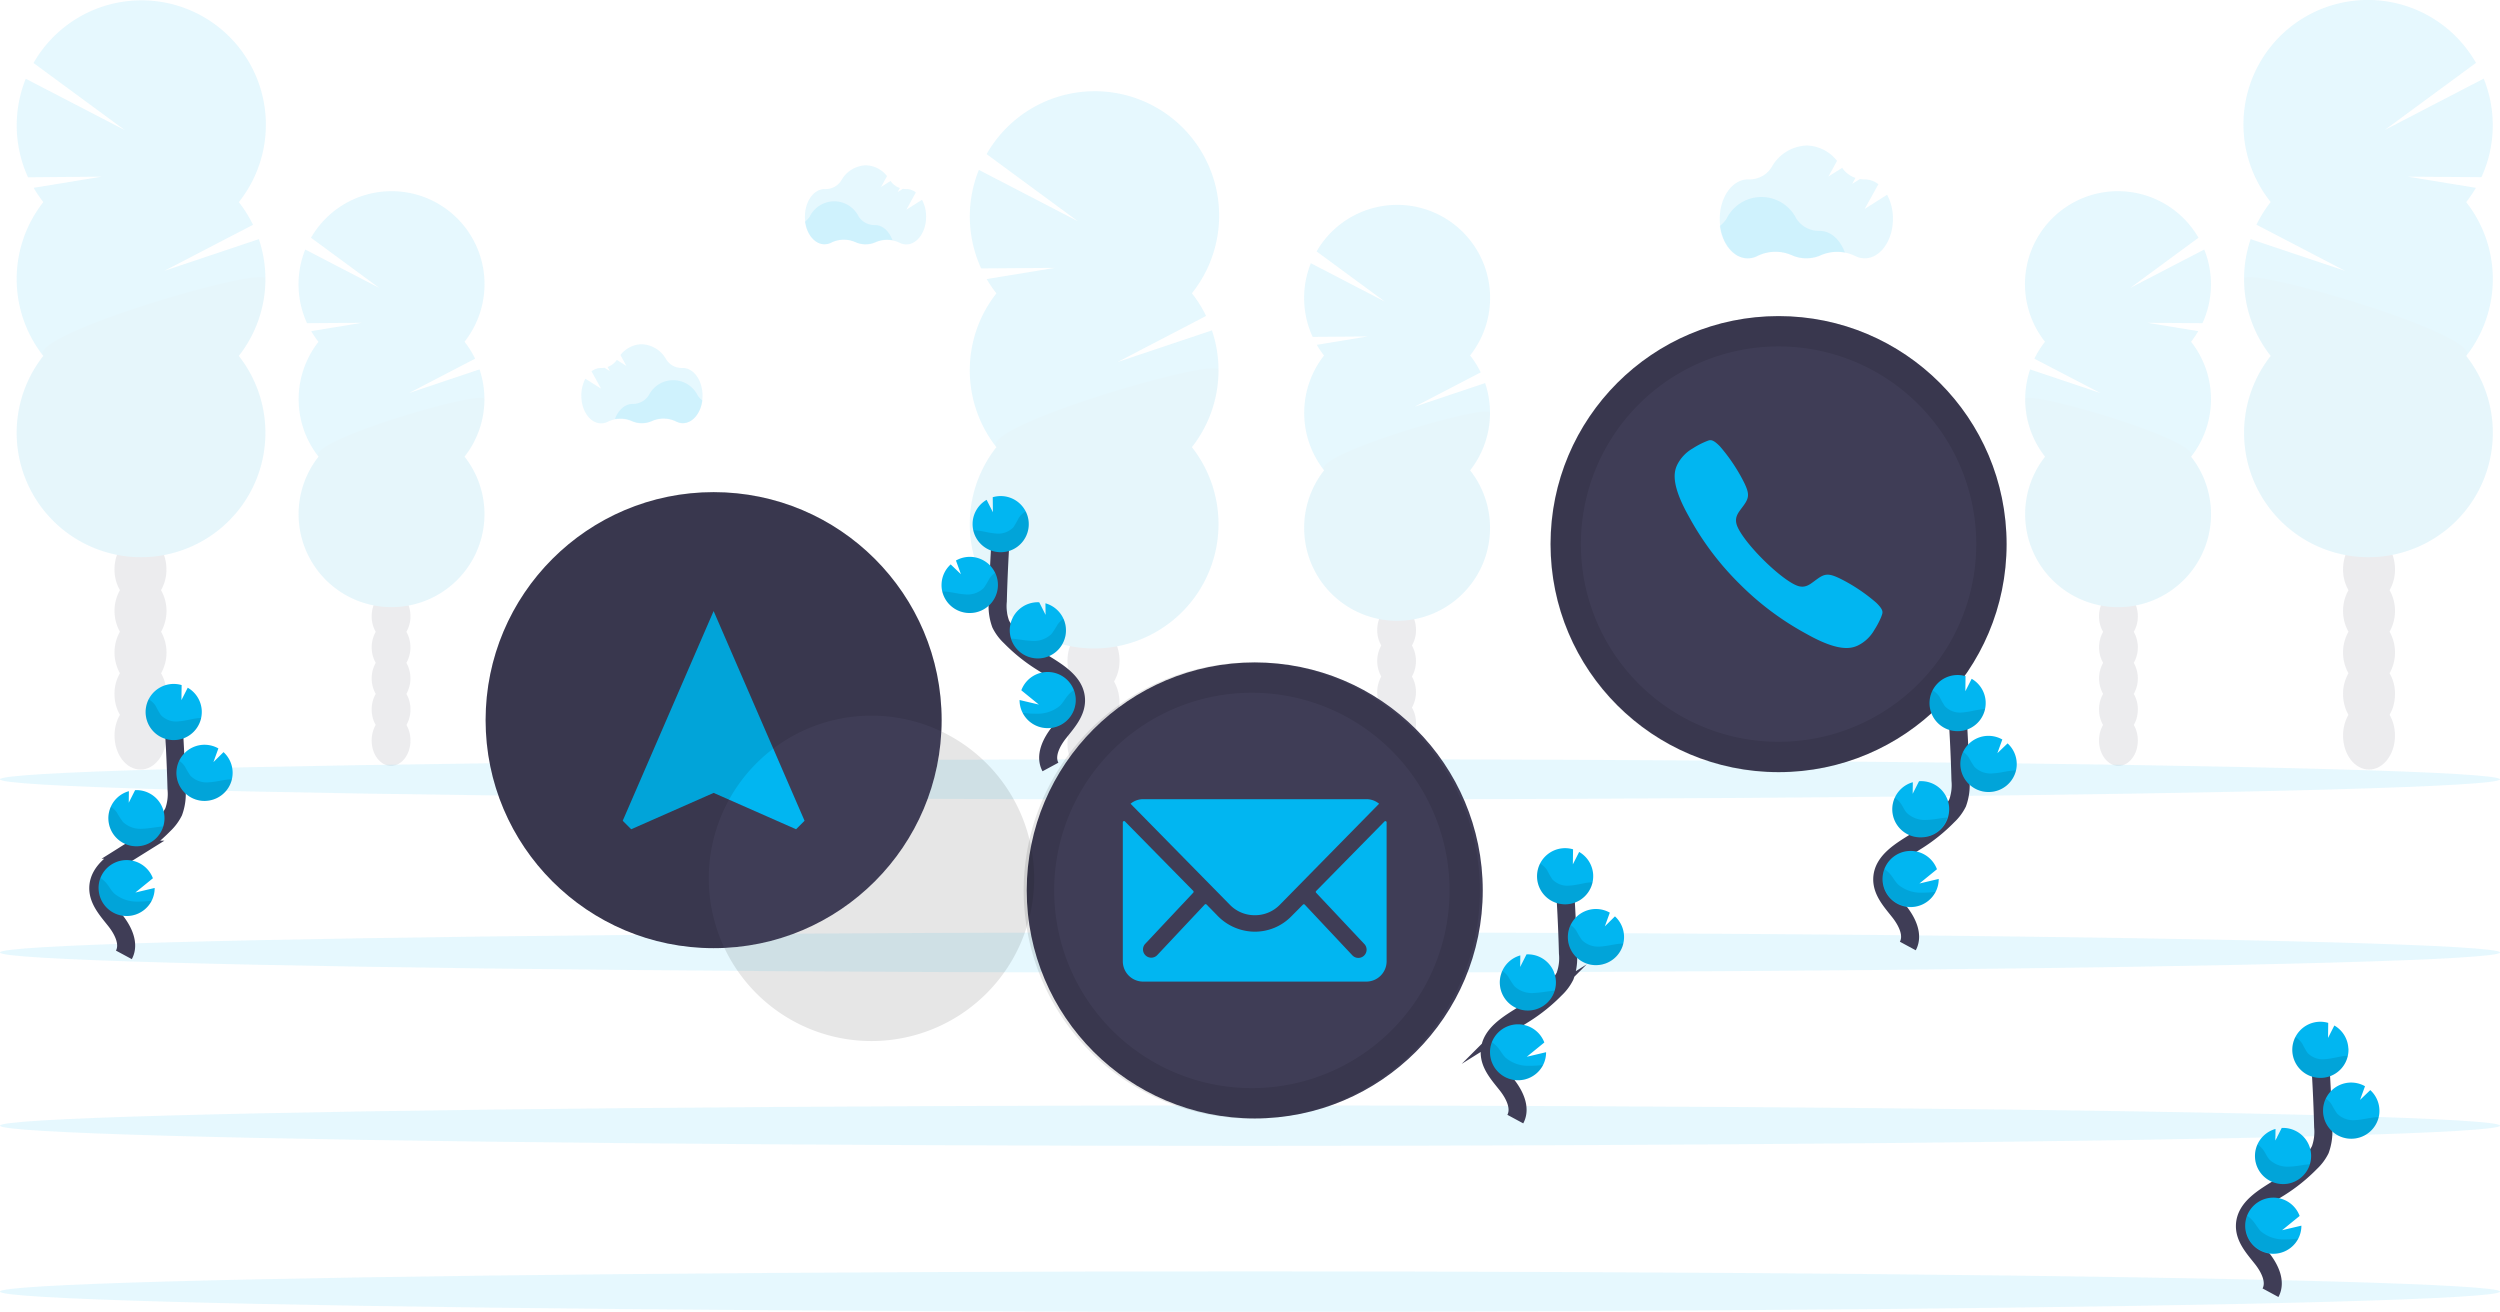 <svg xmlns="http://www.w3.org/2000/svg" width="554.717" height="291.073" viewBox="0 0 554.717 291.073">
  <g id="undraw_contact_us_15o2_1_" data-name="undraw_contact_us_15o2 (1)" transform="translate(0 0.358)">
    <g id="Groupe_13495" data-name="Groupe 13495" transform="translate(215.18 19.886)" opacity="0.1">
      <ellipse id="Ellipse_489" data-name="Ellipse 489" cx="5.76" cy="7.541" rx="5.76" ry="7.541" transform="translate(21.708 155.674)" fill="#3f3d56"/>
      <path id="Tracé_23556" data-name="Tracé 23556" d="M530.34,449.142a9.11,9.11,0,0,0,1.2-4.611c0-4.165-2.581-7.541-5.765-7.541s-5.78,3.386-5.78,7.551a9.109,9.109,0,0,0,1.2,4.611,9.419,9.419,0,0,0,0,9.217,9.419,9.419,0,0,0,0,9.217A9.079,9.079,0,0,0,520,472.2c0,4.16,2.581,7.541,5.76,7.541s5.765-3.381,5.765-7.541a9.081,9.081,0,0,0-1.2-4.611,9.419,9.419,0,0,0,0-9.217,9.419,9.419,0,0,0,0-9.217Z" transform="translate(-498.312 -318.192)" fill="#3f3d56"/>
      <ellipse id="Ellipse_490" data-name="Ellipse 490" cx="5.76" cy="7.541" rx="5.76" ry="7.541" transform="translate(21.708 109.591)" fill="#3f3d56"/>
      <ellipse id="Ellipse_491" data-name="Ellipse 491" cx="5.76" cy="7.541" rx="5.76" ry="7.541" transform="translate(21.708 100.375)" fill="#3f3d56"/>
      <path id="Tracé_23557" data-name="Tracé 23557" d="M483.056,247.108a26.861,26.861,0,0,1-2.146-3.158l15.133-2.485-16.368.121a27.645,27.645,0,0,1-.506-21.865l21.961,11.393-20.245-14.89A27.6,27.6,0,1,1,526.436,247.1a27.6,27.6,0,0,1,3.148,5.031l-19.653,10.234,20.949-7.03a27.6,27.6,0,0,1-4.449,25.914,27.594,27.594,0,1,1-43.375,0,27.594,27.594,0,0,1,0-34.123Z" transform="translate(-477.149 -202.271)" fill="#01b6f1"/>
      <path id="Tracé_23558" data-name="Tracé 23558" d="M532.338,324.173a27.467,27.467,0,0,1-5.907,17.062,27.594,27.594,0,1,1-43.375,0C479.356,336.538,532.338,321.076,532.338,324.173Z" transform="translate(-477.149 -262.274)" opacity="0.1"/>
    </g>
    <g id="Groupe_13496" data-name="Groupe 13496" transform="translate(289.364 45.108)" opacity="0.1">
      <ellipse id="Ellipse_492" data-name="Ellipse 492" cx="4.307" cy="5.633" rx="4.307" ry="5.633" transform="translate(16.221 116.236)" fill="#3f3d56"/>
      <path id="Tracé_23559" data-name="Tracé 23559" d="M663.473,436.4a6.8,6.8,0,0,0,.9-3.442c0-3.113-1.928-5.638-4.3-5.638s-4.307,2.531-4.307,5.638a6.746,6.746,0,0,0,.9,3.442,7.035,7.035,0,0,0,0,6.888,7.035,7.035,0,0,0,0,6.888,6.746,6.746,0,0,0-.9,3.442c0,3.113,1.928,5.638,4.307,5.638s4.3-2.531,4.3-5.638a6.8,6.8,0,0,0-.9-3.442,7.086,7.086,0,0,0,0-6.888,7.086,7.086,0,0,0,0-6.888Z" transform="translate(-639.543 -338.638)" fill="#3f3d56"/>
      <ellipse id="Ellipse_493" data-name="Ellipse 493" cx="4.307" cy="5.633" rx="4.307" ry="5.633" transform="translate(16.221 81.799)" fill="#3f3d56"/>
      <ellipse id="Ellipse_494" data-name="Ellipse 494" cx="4.307" cy="5.633" rx="4.307" ry="5.633" transform="translate(16.221 74.911)" fill="#3f3d56"/>
      <path id="Tracé_23560" data-name="Tracé 23560" d="M628.134,285.511a19.74,19.74,0,0,1-1.6-2.359l11.312-1.858-12.233.091a20.67,20.67,0,0,1-.395-16.343l16.414,8.518-15.138-11.135a20.625,20.625,0,1,1,34.057,23.079,20.858,20.858,0,0,1,2.354,3.761l-14.678,7.627,15.655-5.254A20.63,20.63,0,0,1,660.551,311a20.62,20.62,0,1,1-32.392,0,20.62,20.62,0,0,1,0-25.5Z" transform="translate(-623.72 -252.103)" fill="#01b6f1"/>
      <path id="Tracé_23561" data-name="Tracé 23561" d="M664.969,343a20.534,20.534,0,0,1-4.413,12.749,20.62,20.62,0,1,1-32.392,0C625.39,352.246,664.969,340.691,664.969,343Z" transform="translate(-623.73 -296.846)" opacity="0.1"/>
    </g>
    <g id="Groupe_13497" data-name="Groupe 13497" transform="translate(497.798 -0.359)" opacity="0.1">
      <ellipse id="Ellipse_495" data-name="Ellipse 495" cx="5.76" cy="7.541" rx="5.76" ry="7.541" transform="translate(22.097 155.674)" fill="#3f3d56"/>
      <path id="Tracé_23562" data-name="Tracé 23562" d="M1080.394,409.142a9.111,9.111,0,0,1-1.2-4.611c0-4.165,2.581-7.541,5.765-7.541s5.76,3.376,5.76,7.541a9.109,9.109,0,0,1-1.2,4.611,9.419,9.419,0,0,1,0,9.217,9.419,9.419,0,0,1,0,9.217,9.079,9.079,0,0,1,1.2,4.611c0,4.16-2.581,7.541-5.76,7.541s-5.765-3.381-5.765-7.541a9.08,9.08,0,0,1,1.2-4.611,9.419,9.419,0,0,1,0-9.217A9.419,9.419,0,0,1,1080.394,409.142Z" transform="translate(-1057.097 -278.192)" fill="#3f3d56"/>
      <ellipse id="Ellipse_496" data-name="Ellipse 496" cx="5.76" cy="7.541" rx="5.76" ry="7.541" transform="translate(22.097 109.591)" fill="#3f3d56"/>
      <ellipse id="Ellipse_497" data-name="Ellipse 497" cx="5.76" cy="7.541" rx="5.76" ry="7.541" transform="translate(22.097 100.375)" fill="#3f3d56"/>
      <path id="Tracé_23563" data-name="Tracé 23563" d="M1084.959,207.109a26.869,26.869,0,0,0,2.146-3.158l-15.133-2.485,16.368.121a27.644,27.644,0,0,0,.506-21.865l-21.961,11.393,20.245-14.89a27.6,27.6,0,1,0-45.552,30.874,27.605,27.605,0,0,0-3.148,5.031l19.653,10.234-20.949-7.03a27.6,27.6,0,0,0,4.449,25.914,27.594,27.594,0,1,0,43.375,0,27.594,27.594,0,0,0,0-34.123Z" transform="translate(-1035.541 -162.271)" fill="#01b6f1"/>
      <path id="Tracé_23564" data-name="Tracé 23564" d="M1035.81,284.173a27.468,27.468,0,0,0,5.907,17.062,27.594,27.594,0,1,0,43.375,0C1088.791,296.538,1035.81,281.076,1035.81,284.173Z" transform="translate(-1035.673 -222.274)" opacity="0.1"/>
    </g>
    <g id="Groupe_13498" data-name="Groupe 13498" transform="translate(449.319 42.071)" opacity="0.1">
      <ellipse id="Ellipse_498" data-name="Ellipse 498" cx="4.307" cy="5.633" rx="4.307" ry="5.633" transform="translate(16.426 116.236)" fill="#3f3d56"/>
      <path id="Tracé_23565" data-name="Tracé 23565" d="M973.126,430.4a6.8,6.8,0,0,1-.9-3.442c0-3.113,1.928-5.638,4.3-5.638s4.307,2.531,4.307,5.638a6.746,6.746,0,0,1-.9,3.442,7.035,7.035,0,0,1,0,6.888,7.035,7.035,0,0,1,0,6.888,6.746,6.746,0,0,1,.9,3.442c0,3.113-1.928,5.638-4.307,5.638s-4.3-2.531-4.3-5.638a6.8,6.8,0,0,1,.9-3.442,7.085,7.085,0,0,1,0-6.888,7.086,7.086,0,0,1,0-6.888Z" transform="translate(-955.794 -332.638)" fill="#3f3d56"/>
      <ellipse id="Ellipse_499" data-name="Ellipse 499" cx="4.307" cy="5.633" rx="4.307" ry="5.633" transform="translate(16.426 81.799)" fill="#3f3d56"/>
      <ellipse id="Ellipse_500" data-name="Ellipse 500" cx="4.307" cy="5.633" rx="4.307" ry="5.633" transform="translate(16.426 74.911)" fill="#3f3d56"/>
      <path id="Tracé_23566" data-name="Tracé 23566" d="M976.6,279.511a19.738,19.738,0,0,0,1.6-2.359L966.9,275.295l12.233.091a20.67,20.67,0,0,0,.395-16.343l-16.414,8.518,15.138-11.135a20.625,20.625,0,1,0-34.057,23.079,20.844,20.844,0,0,0-2.354,3.761l14.678,7.627-15.624-5.249a20.63,20.63,0,0,0,3.325,19.365,20.62,20.62,0,1,0,32.392,0,20.619,20.619,0,0,0,0-25.5Z" transform="translate(-939.757 -246.103)" fill="#01b6f1"/>
      <path id="Tracé_23567" data-name="Tracé 23567" d="M939.79,337a20.534,20.534,0,0,0,4.414,12.749,20.62,20.62,0,1,0,32.392,0C979.369,346.246,939.79,334.691,939.79,337Z" transform="translate(-939.768 -290.846)" opacity="0.1"/>
    </g>
    <g id="Groupe_13499" data-name="Groupe 13499" transform="translate(3.699 -0.274)" opacity="0.1">
      <ellipse id="Ellipse_501" data-name="Ellipse 501" cx="5.76" cy="7.541" rx="5.76" ry="7.541" transform="translate(21.713 155.59)" fill="#3f3d56"/>
      <path id="Tracé_23568" data-name="Tracé 23568" d="M112.524,409.142a9.11,9.11,0,0,0,1.2-4.611c0-4.165-2.581-7.541-5.76-7.541s-5.76,3.376-5.76,7.541a9.11,9.11,0,0,0,1.2,4.611,9.449,9.449,0,0,0,0,9.217,9.449,9.449,0,0,0,0,9.217,9.075,9.075,0,0,0-1.2,4.611c0,4.16,2.576,7.541,5.76,7.541s5.775-3.371,5.775-7.531a9.08,9.08,0,0,0-1.2-4.611,9.419,9.419,0,0,0,0-9.217,9.419,9.419,0,0,0,0-9.217Z" transform="translate(-80.496 -278.277)" fill="#3f3d56"/>
      <ellipse id="Ellipse_502" data-name="Ellipse 502" cx="5.76" cy="7.541" rx="5.76" ry="7.541" transform="translate(21.713 109.507)" fill="#3f3d56"/>
      <ellipse id="Ellipse_503" data-name="Ellipse 503" cx="5.76" cy="7.541" rx="5.76" ry="7.541" transform="translate(21.713 100.29)" fill="#3f3d56"/>
      <path id="Tracé_23569" data-name="Tracé 23569" d="M65.226,207.191a27.5,27.5,0,0,1-2.146-3.158l15.138-2.485-16.383.147a27.645,27.645,0,0,1-.506-21.865L83.3,191.223,63.05,176.333A27.594,27.594,0,1,1,108.6,207.206a27.6,27.6,0,0,1,3.148,5.031L92.092,222.446l20.954-7.03a27.63,27.63,0,0,1-4.454,25.914,27.594,27.594,0,1,1-43.375,0,27.594,27.594,0,0,1,0-34.123Z" transform="translate(-59.309 -162.439)" fill="#01b6f1"/>
      <path id="Tracé_23570" data-name="Tracé 23570" d="M114.5,284.173a27.468,27.468,0,0,1-5.907,17.062,27.594,27.594,0,1,1-43.375,0C61.516,296.538,114.5,281.076,114.5,284.173Z" transform="translate(-59.309 -222.359)" opacity="0.1"/>
    </g>
    <g id="Groupe_13500" data-name="Groupe 13500" transform="translate(66.242 42.071)" opacity="0.1">
      <ellipse id="Ellipse_504" data-name="Ellipse 504" cx="4.307" cy="5.633" rx="4.307" ry="5.633" transform="translate(16.221 116.236)" fill="#3f3d56"/>
      <path id="Tracé_23571" data-name="Tracé 23571" d="M222.643,430.4a6.8,6.8,0,0,0,.9-3.442c0-3.113-1.923-5.638-4.3-5.638s-4.307,2.531-4.307,5.638a6.8,6.8,0,0,0,.9,3.442,7.035,7.035,0,0,0,0,6.888,7.035,7.035,0,0,0,0,6.888,6.8,6.8,0,0,0-.9,3.442c0,3.113,1.928,5.638,4.307,5.638s4.3-2.531,4.3-5.638a6.8,6.8,0,0,0-.9-3.442,7.086,7.086,0,0,0,0-6.888,7.086,7.086,0,0,0,0-6.888Z" transform="translate(-198.708 -332.638)" fill="#3f3d56"/>
      <ellipse id="Ellipse_505" data-name="Ellipse 505" cx="4.307" cy="5.633" rx="4.307" ry="5.633" transform="translate(16.221 81.799)" fill="#3f3d56"/>
      <ellipse id="Ellipse_506" data-name="Ellipse 506" cx="4.307" cy="5.633" rx="4.307" ry="5.633" transform="translate(16.221 74.911)" fill="#3f3d56"/>
      <path id="Tracé_23572" data-name="Tracé 23572" d="M187.294,279.511a20.347,20.347,0,0,1-1.6-2.359L197,275.295l-12.233.091a20.67,20.67,0,0,1-.395-16.343l16.414,8.518-15.138-11.135a20.625,20.625,0,1,1,34.057,23.079,20.307,20.307,0,0,1,2.353,3.761l-14.678,7.627,15.655-5.254A20.63,20.63,0,0,1,219.711,305a20.62,20.62,0,1,1-32.392,0,20.62,20.62,0,0,1,0-25.5Z" transform="translate(-182.88 -246.103)" fill="#01b6f1"/>
      <path id="Tracé_23573" data-name="Tracé 23573" d="M224.129,337a20.533,20.533,0,0,1-4.413,12.749,20.62,20.62,0,1,1-32.392,0C184.54,346.246,224.129,334.691,224.129,337Z" transform="translate(-182.89 -290.846)" opacity="0.1"/>
    </g>
    <ellipse id="Ellipse_507" data-name="Ellipse 507" cx="277.358" cy="4.484" rx="277.358" ry="4.484" transform="translate(0 244.926)" fill="#01b6f1" opacity="0.1"/>
    <ellipse id="Ellipse_508" data-name="Ellipse 508" cx="277.358" cy="4.484" rx="277.358" ry="4.484" transform="translate(0 281.747)" fill="#01b6f1" opacity="0.1"/>
    <ellipse id="Ellipse_509" data-name="Ellipse 509" cx="277.358" cy="4.484" rx="277.358" ry="4.484" transform="translate(0 168.08)" fill="#01b6f1" opacity="0.1"/>
    <ellipse id="Ellipse_510" data-name="Ellipse 510" cx="277.358" cy="4.484" rx="277.358" ry="4.484" transform="translate(0 206.5)" fill="#01b6f1" opacity="0.1"/>
    <path id="Tracé_23574" data-name="Tracé 23574" d="M833.711,260.969a9.262,9.262,0,0,0-5.365.587,7.921,7.921,0,0,1-6.448,0,9.05,9.05,0,0,0-7.592.147,4.677,4.677,0,0,1-2.181.547c-3.077,0-5.633-3.1-6.165-7.182a6.012,6.012,0,0,0,1.518-1.655,8.638,8.638,0,0,1,15.422-.056,5.912,5.912,0,0,0,5.107,2.8h.081C830.563,256.136,832.684,258.1,833.711,260.969Z" transform="translate(-424.359 -205.285)" fill="#01b6f1" opacity="0.1"/>
    <path id="Tracé_23575" data-name="Tracé 23575" d="M843.07,236.987l-4.97,3.148,3.037-5.486a4.91,4.91,0,0,0-3.006-1.068h-.081a5.744,5.744,0,0,1-1.012-.076l-1.711,1.068.724-1.316a5.967,5.967,0,0,1-2.951-2.237l-3.037,1.913,1.9-3.462a8.819,8.819,0,0,0-6.752-3.411,9.262,9.262,0,0,0-7.734,4.768,5.775,5.775,0,0,1-5.107,2.753h-.167c-3.462,0-6.266,3.923-6.266,8.761s2.8,8.766,6.266,8.766a4.753,4.753,0,0,0,2.181-.547,9.039,9.039,0,0,1,7.592-.152,7.87,7.87,0,0,0,6.448,0,9.07,9.07,0,0,1,7.521.147,4.707,4.707,0,0,0,2.156.536c3.462,0,6.266-3.928,6.266-8.766A11.1,11.1,0,0,0,843.07,236.987Z" transform="translate(-424.349 -194.133)" fill="#01b6f1" opacity="0.1"/>
    <path id="Tracé_23576" data-name="Tracé 23576" d="M424.315,259.169a6.5,6.5,0,0,0-3.761.41,5.527,5.527,0,0,1-4.51,0,6.317,6.317,0,0,0-5.309.106,3.351,3.351,0,0,1-1.518.38c-2.151,0-3.943-2.166-4.317-5.026a4.212,4.212,0,0,0,1.078-1.159,6.048,6.048,0,0,1,10.8-.04,4.145,4.145,0,0,0,3.578,1.964h.056C422.108,255.794,423.591,257.17,424.315,259.169Z" transform="translate(-226.287 -206.223)" fill="#01b6f1" opacity="0.1"/>
    <path id="Tracé_23577" data-name="Tracé 23577" d="M430.86,242.393l-3.477,2.207,2.111-3.842a3.417,3.417,0,0,0-2.1-.749h-.061a3.791,3.791,0,0,1-.719-.056l-1.179.749.506-.921a4.2,4.2,0,0,1-2.065-1.564l-2.111,1.336,1.336-2.419a6.18,6.18,0,0,0-4.727-2.394,6.474,6.474,0,0,0-5.411,3.34,4.049,4.049,0,0,1-3.578,1.928h-.116c-2.424,0-4.388,2.743-4.388,6.134s1.964,6.134,4.388,6.134a3.29,3.29,0,0,0,1.518-.385,6.327,6.327,0,0,1,5.3-.1,5.436,5.436,0,0,0,4.515.03,6.347,6.347,0,0,1,5.264.1,3.28,3.28,0,0,0,1.518.375c2.419,0,4.383-2.748,4.383-6.134a7.759,7.759,0,0,0-.911-3.771Z" transform="translate(-226.277 -198.42)" fill="#01b6f1" opacity="0.1"/>
    <path id="Tracé_23578" data-name="Tracé 23578" d="M321.59,337.579a6.489,6.489,0,0,1,3.755.41,5.537,5.537,0,0,0,4.515,0,6.337,6.337,0,0,1,5.309.1,3.274,3.274,0,0,0,1.518.385c2.151,0,3.943-2.171,4.312-5.031a4.125,4.125,0,0,1-1.073-1.159,6.054,6.054,0,0,0-10.8-.035,4.145,4.145,0,0,1-3.573,1.964H325.5C323.792,334.224,322.3,335.6,321.59,337.579Z" transform="translate(-185.143 -244.948)" fill="#01b6f1" opacity="0.1"/>
    <path id="Tracé_23579" data-name="Tracé 23579" d="M307.755,320.838l3.482,2.207-2.116-3.836a3.436,3.436,0,0,1,2.105-.754h.056a4.32,4.32,0,0,0,.724-.051l1.179.744-.506-.916a4.2,4.2,0,0,0,2.06-1.564L316.85,318l-1.316-2.424a6.175,6.175,0,0,1,4.727-2.389,6.48,6.48,0,0,1,5.41,3.34,4.049,4.049,0,0,0,3.573,1.928h.121c2.419,0,4.383,2.748,4.383,6.134s-1.964,6.134-4.383,6.134a3.285,3.285,0,0,1-1.518-.38,6.316,6.316,0,0,0-5.309-.106,5.5,5.5,0,0,1-2.267.506,5.568,5.568,0,0,1-2.247-.476,6.337,6.337,0,0,0-5.259.1,3.28,3.28,0,0,1-1.518.375c-2.424,0-4.388-2.743-4.388-6.134A7.815,7.815,0,0,1,307.755,320.838Z" transform="translate(-177.867 -237.164)" fill="#01b6f1" opacity="0.1"/>
    <path id="Tracé_23580" data-name="Tracé 23580" d="M710.768,600.3c1.321-2.45-.177-5.446-1.9-7.627s-3.826-4.454-3.781-7.233c.066-3.993,4.307-6.357,7.693-8.473a37.608,37.608,0,0,0,6.909-5.567,10.19,10.19,0,0,0,2.121-2.844,11.5,11.5,0,0,0,.638-5.061q-.218-8.549-.845-17.087" transform="translate(-374.542 -352.345)" fill="none" stroke="#3f3d56" stroke-miterlimit="10" stroke-width="4"/>
    <path id="Tracé_23581" data-name="Tracé 23581" d="M738.3,540.051a6.231,6.231,0,0,0-3.113-5.107l-1.4,2.758.046-3.34a6.23,6.23,0,1,0,4.464,5.689Z" transform="translate(-384.792 -346.27)" fill="#01b6f1"/>
    <path id="Tracé_23582" data-name="Tracé 23582" d="M717,620.361a6.23,6.23,0,0,1-11.762-2.531,6.072,6.072,0,0,1,.4-2.531,6.235,6.235,0,0,1,11.641.066l-3.892,3.168,4.282-1.012A6.2,6.2,0,0,1,717,620.361Z" transform="translate(-374.613 -384.409)" fill="#01b6f1"/>
    <path id="Tracé_23583" data-name="Tracé 23583" d="M716.044,593.114a6.23,6.23,0,0,1-1.974-12.223l-.036,2.566,1.412-2.794h0a6.232,6.232,0,0,1,.582,12.451Z" transform="translate(-376.73 -369.258)" fill="#01b6f1"/>
    <path id="Tracé_23584" data-name="Tracé 23584" d="M745.906,573.229a6.23,6.23,0,1,1,2.753-11.641l-1.1,3.037,2.242-2.217a6.23,6.23,0,0,1-3.917,10.816Z" transform="translate(-391.465 -359.44)" fill="#01b6f1"/>
    <path id="Tracé_23585" data-name="Tracé 23585" d="M737.448,545.046c-1.437.157-2.834.6-4.282.693a4.633,4.633,0,0,1-3.938-1.377,19.967,19.967,0,0,1-1.154-2.024,4.434,4.434,0,0,0-1.569-1.478A6.23,6.23,0,1,0,738.146,545C737.918,545.005,737.681,545.02,737.448,545.046Z" transform="translate(-384.782 -349.604)" opacity="0.1"/>
    <path id="Tracé_23586" data-name="Tracé 23586" d="M745.933,576.708a6.23,6.23,0,0,1-5.927-8.888,4.611,4.611,0,0,1,1.25,1.255,21.122,21.122,0,0,0,1.235,2.06,5.082,5.082,0,0,0,4.135,1.442c1.5-.076,2.956-.506,4.454-.633.208,0,.415-.03.628-.035A6.231,6.231,0,0,1,745.933,576.708Z" transform="translate(-391.491 -362.919)" opacity="0.1"/>
    <path id="Tracé_23587" data-name="Tracé 23587" d="M716.046,596.711a6.23,6.23,0,0,1-5.977-8.771,5.06,5.06,0,0,1,1.321,1.265,20.887,20.887,0,0,0,1.351,2.1,5.643,5.643,0,0,0,4.408,1.518c1.589-.066,3.037-.41,4.555-.506a6.241,6.241,0,0,1-5.658,4.393Z" transform="translate(-376.732 -372.856)" opacity="0.1"/>
    <path id="Tracé_23588" data-name="Tracé 23588" d="M717,624.231a6.23,6.23,0,0,1-11.762-2.531,6.073,6.073,0,0,1,.4-2.531,6.217,6.217,0,0,1,1.367,1.22c.592.719.982,1.518,1.67,2.212a7.786,7.786,0,0,0,5.157,1.812,26.165,26.165,0,0,0,3.163-.182Z" transform="translate(-374.613 -388.279)" opacity="0.1"/>
    <path id="Tracé_23589" data-name="Tracé 23589" d="M100.768,528.3c1.321-2.45-.177-5.446-1.9-7.627s-3.826-4.464-3.781-7.233c.066-3.993,4.307-6.357,7.693-8.473a37.6,37.6,0,0,0,6.909-5.567,10.188,10.188,0,0,0,2.121-2.844,11.5,11.5,0,0,0,.638-5.061q-.223-8.549-.845-17.087" transform="translate(-73.28 -316.786)" fill="none" stroke="#3f3d56" stroke-miterlimit="10" stroke-width="4"/>
    <path id="Tracé_23590" data-name="Tracé 23590" d="M128.3,468.051a6.23,6.23,0,0,0-3.113-5.107l-1.4,2.758.046-3.34a6.23,6.23,0,1,0,4.464,5.689Z" transform="translate(-83.53 -310.711)" fill="#01b6f1"/>
    <path id="Tracé_23591" data-name="Tracé 23591" d="M107,548.361a6.23,6.23,0,0,1-11.762-2.531,6.073,6.073,0,0,1,.4-2.531,6.236,6.236,0,0,1,11.641.066l-3.892,3.168,4.282-1.012A6.2,6.2,0,0,1,107,548.361Z" transform="translate(-73.351 -348.851)" fill="#01b6f1"/>
    <path id="Tracé_23592" data-name="Tracé 23592" d="M106.044,521.114a6.23,6.23,0,0,1-1.974-12.223l-.035,2.566,1.412-2.794h0a6.232,6.232,0,1,1,.582,12.451Z" transform="translate(-75.469 -333.7)" fill="#01b6f1"/>
    <path id="Tracé_23593" data-name="Tracé 23593" d="M135.906,501.229a6.23,6.23,0,1,1,2.753-11.641l-1.1,3.037,2.242-2.217a6.23,6.23,0,0,1-3.917,10.816Z" transform="translate(-90.203 -323.882)" fill="#01b6f1"/>
    <path id="Tracé_23594" data-name="Tracé 23594" d="M127.448,473.046c-1.437.157-2.834.6-4.282.693a4.633,4.633,0,0,1-3.938-1.377,19.979,19.979,0,0,1-1.154-2.025,4.434,4.434,0,0,0-1.569-1.478A6.23,6.23,0,1,0,128.146,473C127.918,473.005,127.681,473.02,127.448,473.046Z" transform="translate(-83.521 -314.045)" opacity="0.1"/>
    <path id="Tracé_23595" data-name="Tracé 23595" d="M135.933,504.708a6.23,6.23,0,0,1-5.927-8.888,4.61,4.61,0,0,1,1.25,1.255,21.123,21.123,0,0,0,1.235,2.06,5.083,5.083,0,0,0,4.135,1.442c1.5-.076,2.956-.506,4.454-.633.208,0,.415-.03.628-.035A6.23,6.23,0,0,1,135.933,504.708Z" transform="translate(-90.23 -327.36)" opacity="0.1"/>
    <path id="Tracé_23596" data-name="Tracé 23596" d="M106.046,524.711a6.23,6.23,0,0,1-5.977-8.771,5.062,5.062,0,0,1,1.321,1.265,20.868,20.868,0,0,0,1.351,2.1,5.642,5.642,0,0,0,4.408,1.518c1.589-.066,3.037-.41,4.555-.506A6.24,6.24,0,0,1,106.046,524.711Z" transform="translate(-75.471 -337.297)" opacity="0.1"/>
    <path id="Tracé_23597" data-name="Tracé 23597" d="M107,552.231A6.23,6.23,0,0,1,95.241,549.7a6.073,6.073,0,0,1,.4-2.531,6.222,6.222,0,0,1,1.367,1.22c.592.719.982,1.518,1.67,2.212a7.786,7.786,0,0,0,5.157,1.812A26.165,26.165,0,0,0,107,552.231Z" transform="translate(-73.351 -352.721)" opacity="0.1"/>
    <path id="Tracé_23598" data-name="Tracé 23598" d="M501.105,445.942c-1.321-2.445.177-5.441,1.9-7.622s3.821-4.454,3.776-7.233c-.061-4-4.3-6.357-7.693-8.473a37.452,37.452,0,0,1-6.9-5.567,10.01,10.01,0,0,1-2.126-2.839,11.664,11.664,0,0,1-.638-5.061q.228-8.549.845-17.087" transform="translate(-268.023 -276.116)" fill="none" stroke="#3f3d56" stroke-miterlimit="10" stroke-width="4"/>
    <path id="Tracé_23599" data-name="Tracé 23599" d="M478.383,385.691a6.225,6.225,0,0,1,3.108-5.107l1.4,2.758-.04-3.34a6.389,6.389,0,0,1,2.05-.248,6.23,6.23,0,1,1-6.514,5.937Z" transform="translate(-262.575 -270.036)" fill="#01b6f1"/>
    <path id="Tracé_23600" data-name="Tracé 23600" d="M499.668,465.952a6.23,6.23,0,1,0-.3-5.016l3.892,3.168-4.282-1.012a6.2,6.2,0,0,0,.688,2.86Z" transform="translate(-272.751 -308.126)" fill="#01b6f1"/>
    <path id="Tracé_23601" data-name="Tracé 23601" d="M500.625,438.753A6.23,6.23,0,0,0,502.6,426.53l.03,2.566-1.412-2.794h0a6.23,6.23,0,0,0-6.529,5.917,6.155,6.155,0,0,0,.268,2.126A6.225,6.225,0,0,0,500.625,438.753Z" transform="translate(-270.63 -293.024)" fill="#01b6f1"/>
    <path id="Tracé_23602" data-name="Tracé 23602" d="M470.729,418.849a6.23,6.23,0,1,0-2.758-11.641l1.1,3.037-2.267-2.171a6.18,6.18,0,0,0-2.025,4.3,6.028,6.028,0,0,0,.157,1.716A6.225,6.225,0,0,0,470.729,418.849Z" transform="translate(-255.857 -283.196)" fill="#01b6f1"/>
    <path id="Tracé_23603" data-name="Tracé 23603" d="M479.368,390.686c1.437.157,2.834.6,4.277.693A4.654,4.654,0,0,0,487.588,390a19.936,19.936,0,0,0,1.149-2.024,4.449,4.449,0,0,1,1.574-1.478,6.23,6.23,0,1,1-11.641,4.135C478.9,390.64,479.131,390.66,479.368,390.686Z" transform="translate(-262.72 -273.37)" opacity="0.1"/>
    <path id="Tracé_23604" data-name="Tracé 23604" d="M470.9,422.328a6.235,6.235,0,0,0,5.927-8.888,4.632,4.632,0,0,0-1.255,1.255,21.119,21.119,0,0,1-1.235,2.06,5.066,5.066,0,0,1-4.13,1.443c-1.5-.076-2.956-.506-4.454-.633-.208,0-.42-.03-.628-.035A6.225,6.225,0,0,0,470.9,422.328Z" transform="translate(-256.033 -286.675)" opacity="0.1"/>
    <path id="Tracé_23605" data-name="Tracé 23605" d="M500.9,442.351a6.225,6.225,0,0,0,5.977-8.771,4.975,4.975,0,0,0-1.316,1.265,20.868,20.868,0,0,1-1.351,2.1,5.653,5.653,0,0,1-4.413,1.518c-1.594-.066-3.037-.41-4.555-.506A6.225,6.225,0,0,0,500.9,442.351Z" transform="translate(-270.904 -296.622)" opacity="0.1"/>
    <path id="Tracé_23606" data-name="Tracé 23606" d="M500.34,469.871A6.23,6.23,0,0,0,511.7,464.81a5.983,5.983,0,0,0-1.367,1.22c-.592.719-1.012,1.518-1.67,2.212a7.8,7.8,0,0,1-5.163,1.812A27.3,27.3,0,0,1,500.34,469.871Z" transform="translate(-273.422 -312.045)" opacity="0.1"/>
    <circle id="Ellipse_511" data-name="Ellipse 511" cx="50.593" cy="50.593" r="50.593" transform="translate(344.051 69.78)" fill="#3f3d56"/>
    <path id="Tracé_23607" data-name="Tracé 23607" d="M830.947,391.356a38.333,38.333,0,0,0-8.1-5.411c-2.424-1.164-3.315-1.144-5.031.1-1.427,1.012-2.354,1.989-3.993,1.63s-4.889-2.809-8.032-5.942-5.583-6.362-5.932-8.027.612-2.571,1.635-4c1.235-1.716,1.27-2.607.1-5.031a38.815,38.815,0,0,0-5.416-8.1c-1.777-1.771-2.161-1.382-3.133-1.012a18.125,18.125,0,0,0-2.87,1.518,8.659,8.659,0,0,0-3.442,3.639c-.693,1.478-1.478,4.221,2.556,11.4a63.617,63.617,0,0,0,11.185,14.916h0a63.71,63.71,0,0,0,14.966,11.206c7.177,4.049,9.925,3.244,11.4,2.556a8.5,8.5,0,0,0,3.634-3.442,17.879,17.879,0,0,0,1.518-2.87C832.329,393.518,832.724,393.123,830.947,391.356Z" transform="translate(-414.586 -257.936)" fill="#01b6f1"/>
    <path id="Tracé_23608" data-name="Tracé 23608" d="M782.318,300.86a50.613,50.613,0,1,0,50.588,50.6A50.613,50.613,0,0,0,782.318,300.86Zm0,94.454a43.866,43.866,0,1,1,43.866-43.866A43.866,43.866,0,0,1,782.318,395.314Z" transform="translate(-387.675 -231.075)" opacity="0.1"/>
    <circle id="Ellipse_512" data-name="Ellipse 512" cx="50.593" cy="50.593" r="50.593" transform="translate(227.819 146.625)" fill="#3f3d56"/>
    <path id="Tracé_23609" data-name="Tracé 23609" d="M602.288,522.335l-15.148,15.412a.273.273,0,0,0,0,.395l10.629,11.3a1.829,1.829,0,1,1-2.586,2.586l-10.573-11.261a.289.289,0,0,0-.4,0l-2.576,2.6a11.322,11.322,0,0,1-8.1,3.406,11.57,11.57,0,0,1-8.24-3.5l-2.475-2.531a.289.289,0,0,0-.4,0l-10.548,11.236a1.829,1.829,0,1,1-2.586-2.586l10.588-11.276a.3.3,0,0,0,0-.395L544.716,522.31a.278.278,0,0,0-.476.2v30.838a4.515,4.515,0,0,0,4.5,4.5h49.535a4.515,4.515,0,0,0,4.5-4.5V522.533a.278.278,0,0,0-.486-.2Z" transform="translate(-295.103 -340.402)" fill="#01b6f1"/>
    <path id="Tracé_23610" data-name="Tracé 23610" d="M575.2,538.377a7.663,7.663,0,0,0,5.527-2.278l22.062-22.457A4.4,4.4,0,0,0,600,512.63h-49.57a4.373,4.373,0,0,0-2.784,1.012L569.717,536.1A7.633,7.633,0,0,0,575.2,538.377Z" transform="translate(-296.787 -335.662)" fill="#01b6f1"/>
    <path id="Tracé_23611" data-name="Tracé 23611" d="M551.408,452.69A50.613,50.613,0,1,0,602,503.286,50.613,50.613,0,0,0,551.408,452.69Zm0,94.454a43.866,43.866,0,1,1,43.866-43.866,43.866,43.866,0,0,1-43.866,43.866Z" transform="translate(-273.635 -306.06)" opacity="0.1"/>
    <circle id="Ellipse_513" data-name="Ellipse 513" cx="50.593" cy="50.593" r="50.593" transform="translate(107.75 108.843)" fill="#3f3d56"/>
    <path id="Tracé_23612" data-name="Tracé 23612" d="M345.169,430.16,325,476.693l1.883,1.883,18.291-8.068,18.292,8.068,1.883-1.883Z" transform="translate(-186.827 -294.933)" fill="#01b6f1"/>
    <path id="Tracé_23613" data-name="Tracé 23613" d="M315.438,378a50.583,50.583,0,1,0,.008,0Zm0,94.454a36.1,36.1,0,1,1,.005.02Z" transform="translate(-157.096 -269.172)" opacity="0.1"/>
    <path id="Tracé_23642" data-name="Tracé 23642" d="M882.848,524.418c1.321-2.445-.177-5.446-1.9-7.627s-3.821-4.449-3.776-7.233c.061-3.993,4.3-6.352,7.693-8.473a37.4,37.4,0,0,0,6.9-5.567,10.086,10.086,0,0,0,2.126-2.839,11.664,11.664,0,0,0,.638-5.061q-.223-8.554-.845-17.087" transform="translate(-459.527 -314.87)" fill="none" stroke="#3f3d56" stroke-miterlimit="10" stroke-width="4"/>
    <path id="Tracé_23643" data-name="Tracé 23643" d="M910.367,464.135a6.221,6.221,0,0,0-3.108-5.1l-1.4,2.758.04-3.34a6.114,6.114,0,0,0-2.05-.248,6.23,6.23,0,1,0,6.514,5.932Z" transform="translate(-469.772 -308.778)" fill="#01b6f1"/>
    <path id="Tracé_23644" data-name="Tracé 23644" d="M889.084,544.4a6.23,6.23,0,1,1,.3-5.021l-3.892,3.168,4.282-1.012a6.194,6.194,0,0,1-.688,2.865Z" transform="translate(-459.598 -346.868)" fill="#01b6f1"/>
    <path id="Tracé_23645" data-name="Tracé 23645" d="M888.118,517.2a6.23,6.23,0,0,1-1.979-12.223l-.03,2.566,1.412-2.789h0A6.232,6.232,0,1,1,888.1,517.2Z" transform="translate(-461.71 -331.769)" fill="#01b6f1"/>
    <path id="Tracé_23646" data-name="Tracé 23646" d="M917.981,497.319a6.23,6.23,0,1,1,2.758-11.641l-1.1,3.037,2.267-2.176a6.2,6.2,0,0,1,2.024,4.3,6.013,6.013,0,0,1-.157,1.716A6.231,6.231,0,0,1,917.981,497.319Z" transform="translate(-476.45 -321.95)" fill="#01b6f1"/>
    <path id="Tracé_23647" data-name="Tracé 23647" d="M909.526,469.126c-1.437.162-2.839.607-4.282.7a4.642,4.642,0,0,1-3.943-1.382,19.358,19.358,0,0,1-1.149-2.025,4.479,4.479,0,0,0-1.569-1.478,6.23,6.23,0,1,0,11.641,4.135C909.991,469.085,909.759,469.1,909.526,469.126Z" transform="translate(-469.766 -312.109)" opacity="0.1"/>
    <path id="Tracé_23648" data-name="Tracé 23648" d="M918.006,500.8a6.235,6.235,0,0,1-5.927-8.888,4.611,4.611,0,0,1,1.255,1.25,19.961,19.961,0,0,0,1.235,2.06,5.069,5.069,0,0,0,4.13,1.448c1.5-.071,2.956-.506,4.454-.633.207,0,.42-.035.628-.04A6.23,6.23,0,0,1,918.006,500.8Z" transform="translate(-476.475 -325.429)" opacity="0.1"/>
    <path id="Tracé_23649" data-name="Tracé 23649" d="M888.118,520.781A6.225,6.225,0,0,1,882.141,512a5.138,5.138,0,0,1,1.316,1.265c.506.683.784,1.473,1.351,2.1a5.768,5.768,0,0,0,4.413,1.549c1.594-.035,3.037-.415,4.555-.531A6.23,6.23,0,0,1,888.118,520.781Z" transform="translate(-461.71 -335.351)" opacity="0.1"/>
    <path id="Tracé_23650" data-name="Tracé 23650" d="M889.118,548.321a6.236,6.236,0,0,1-11.363-5.061,6.1,6.1,0,0,1,1.367,1.22c.6.724.987,1.518,1.67,2.217a7.826,7.826,0,0,0,5.163,1.812,27.287,27.287,0,0,0,3.163-.187Z" transform="translate(-459.633 -350.79)" opacity="0.1"/>
    <path id="Tracé_23651" data-name="Tracé 23651" d="M1041.848,676.417c1.321-2.445-.177-5.446-1.9-7.627s-3.821-4.449-3.776-7.233c.061-3.993,4.3-6.352,7.693-8.473a37.4,37.4,0,0,0,6.9-5.567,10.087,10.087,0,0,0,2.126-2.839,11.666,11.666,0,0,0,.638-5.061q-.218-8.554-.845-17.087" transform="translate(-538.053 -389.939)" fill="none" stroke="#3f3d56" stroke-miterlimit="10" stroke-width="4"/>
    <path id="Tracé_23652" data-name="Tracé 23652" d="M1069.392,616.136a6.22,6.22,0,0,0-3.108-5.1l-1.4,2.758.04-3.34a6.114,6.114,0,0,0-2.025-.248,6.23,6.23,0,1,0,6.514,5.932Z" transform="translate(-548.323 -383.848)" fill="#01b6f1"/>
    <path id="Tracé_23653" data-name="Tracé 23653" d="M1048.083,696.4a6.23,6.23,0,1,1,.3-5.021l-3.892,3.168,4.282-1.012a6.194,6.194,0,0,1-.688,2.865Z" transform="translate(-538.124 -421.937)" fill="#01b6f1"/>
    <path id="Tracé_23654" data-name="Tracé 23654" d="M1047.118,669.2a6.23,6.23,0,0,1-1.979-12.223l-.03,2.566,1.412-2.789h0a6.232,6.232,0,1,1,.582,12.451Z" transform="translate(-540.235 -406.837)" fill="#01b6f1"/>
    <path id="Tracé_23655" data-name="Tracé 23655" d="M1076.981,649.319a6.23,6.23,0,1,1,2.758-11.641l-1.1,3.037,2.267-2.176a6.2,6.2,0,0,1,2.025,4.3,6.024,6.024,0,0,1-.157,1.716A6.231,6.231,0,0,1,1076.981,649.319Z" transform="translate(-554.975 -397.019)" fill="#01b6f1"/>
    <path id="Tracé_23656" data-name="Tracé 23656" d="M1068.526,621.126c-1.437.162-2.839.607-4.282.7a4.642,4.642,0,0,1-3.943-1.382,19.325,19.325,0,0,1-1.149-2.024,4.48,4.48,0,0,0-1.569-1.478,6.23,6.23,0,1,0,11.641,4.135C1068.992,621.085,1068.759,621.1,1068.526,621.126Z" transform="translate(-548.292 -387.178)" opacity="0.1"/>
    <path id="Tracé_23657" data-name="Tracé 23657" d="M1077.006,652.8a6.236,6.236,0,0,1-5.927-8.888,4.613,4.613,0,0,1,1.255,1.25,19.949,19.949,0,0,0,1.235,2.06,5.069,5.069,0,0,0,4.13,1.448c1.5-.071,2.956-.506,4.454-.633.208,0,.42-.035.628-.04A6.231,6.231,0,0,1,1077.006,652.8Z" transform="translate(-555 -400.498)" opacity="0.1"/>
    <path id="Tracé_23658" data-name="Tracé 23658" d="M1047.119,672.781a6.225,6.225,0,0,1-5.977-8.781,5.138,5.138,0,0,1,1.316,1.265c.506.683.785,1.473,1.352,2.1a5.767,5.767,0,0,0,4.413,1.549c1.594-.035,3.037-.415,4.555-.531A6.23,6.23,0,0,1,1047.119,672.781Z" transform="translate(-540.236 -410.42)" opacity="0.1"/>
    <path id="Tracé_23659" data-name="Tracé 23659" d="M1048.118,700.321a6.236,6.236,0,0,1-11.363-5.061,6.1,6.1,0,0,1,1.367,1.22c.6.724,1.012,1.518,1.67,2.217a7.826,7.826,0,0,0,5.162,1.812A27.27,27.27,0,0,0,1048.118,700.321Z" transform="translate(-538.158 -425.858)" opacity="0.1"/>
  </g>
</svg>
